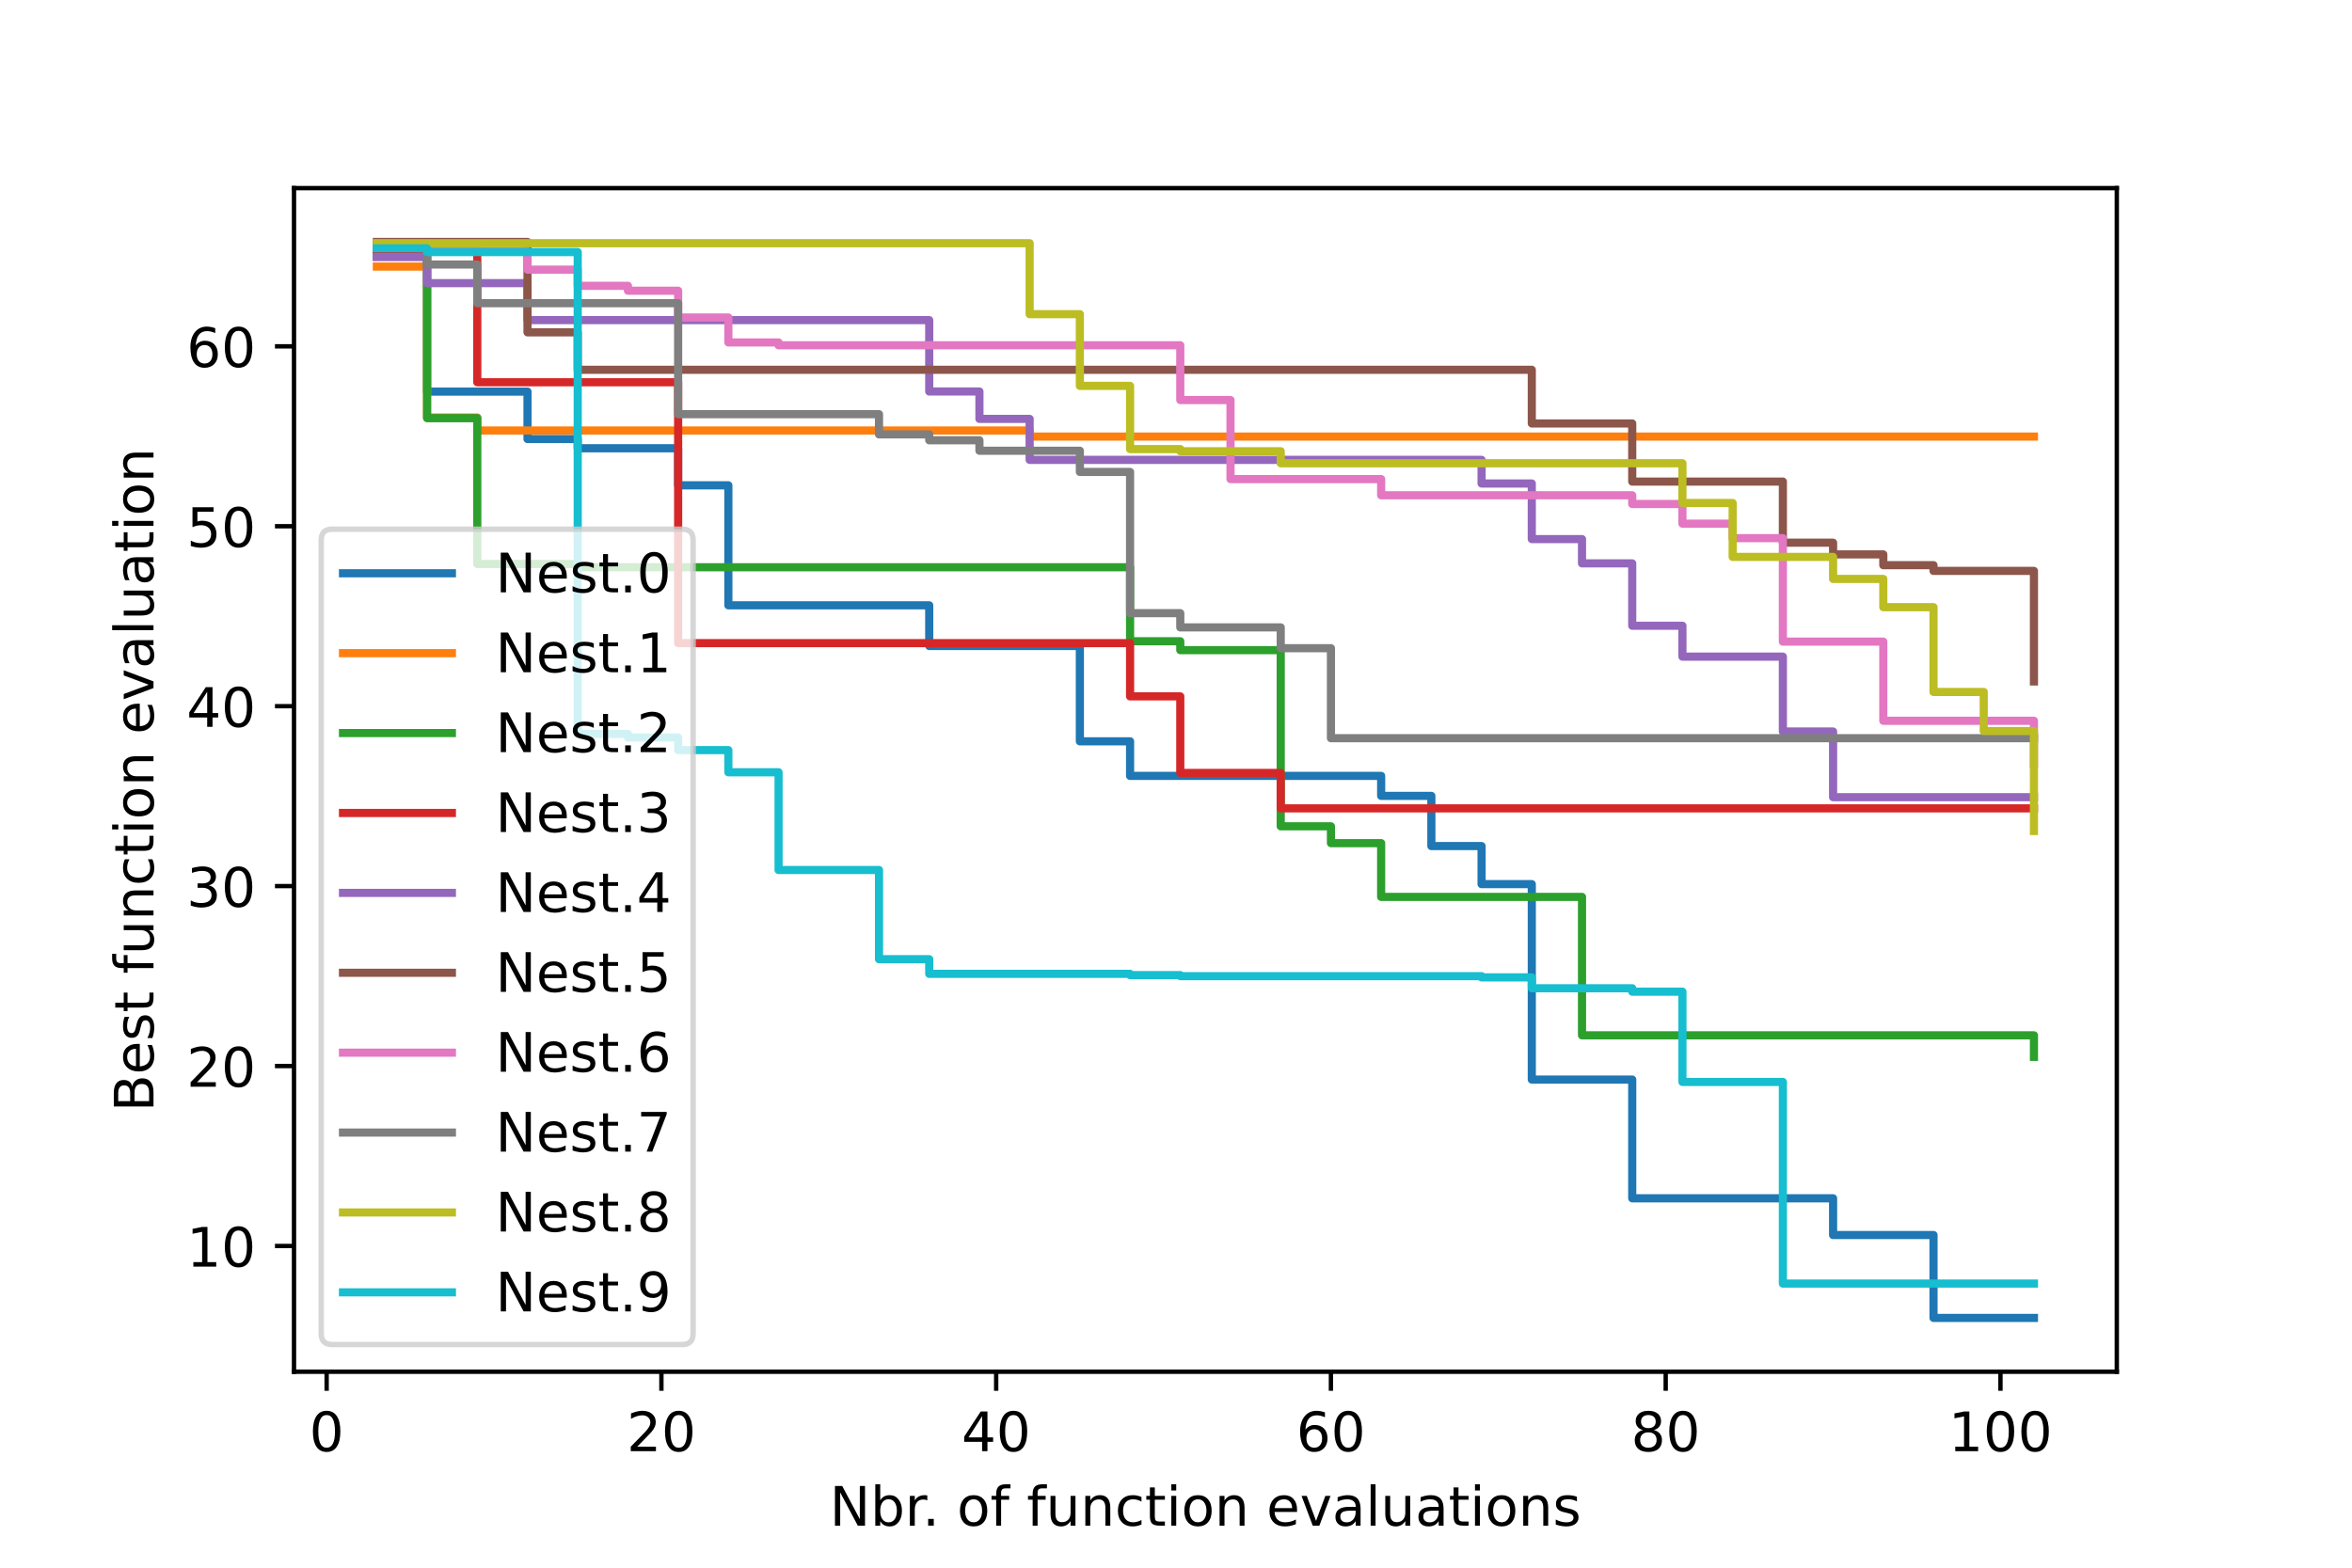 <?xml version="1.0" encoding="utf-8" standalone="no"?>
<!DOCTYPE svg PUBLIC "-//W3C//DTD SVG 1.1//EN"
  "http://www.w3.org/Graphics/SVG/1.1/DTD/svg11.dtd">
<!-- Created with matplotlib (https://matplotlib.org/) -->
<svg height="288pt" version="1.1" viewBox="0 0 432 288" width="432pt" xmlns="http://www.w3.org/2000/svg" xmlns:xlink="http://www.w3.org/1999/xlink">
 <defs>
  <style type="text/css">*{stroke-linecap:butt;stroke-linejoin:round;}</style>
 </defs>
 <g id="figure_1">
  <g id="patch_1">
   <path d="M 0 288 
L 432 288 
L 432 0 
L 0 0 
z
" style="fill:#ffffff;"/>
  </g>
  <g id="axes_1">
   <g id="patch_2">
    <path d="M 54 252 
L 388.8 252 
L 388.8 34.56 
L 54 34.56 
z
" style="fill:#ffffff;"/>
   </g>
   <g id="matplotlib.axis_1">
    <g id="xtick_1">
     <g id="line2d_1">
      <defs>
       <path d="M 0 0 
L 0 3.5 
" id="md194ccbd78" style="stroke:#000000;stroke-width:0.8;"/>
      </defs>
      <g>
       <use style="stroke:#000000;stroke-width:0.8;" x="59.995" xlink:href="#md194ccbd78" y="252"/>
      </g>
     </g>
     <g id="text_1">
      <!-- 0 -->
      <g transform="translate(56.814 266.598)scale(0.1 -0.1)">
       <defs>
        <path d="M 31.781 66.406 
Q 24.172 66.406 20.328 58.906 
Q 16.5 51.422 16.5 36.375 
Q 16.5 21.391 20.328 13.891 
Q 24.172 6.391 31.781 6.391 
Q 39.453 6.391 43.281 13.891 
Q 47.125 21.391 47.125 36.375 
Q 47.125 51.422 43.281 58.906 
Q 39.453 66.406 31.781 66.406 
z
M 31.781 74.219 
Q 44.047 74.219 50.516 64.516 
Q 56.984 54.828 56.984 36.375 
Q 56.984 17.969 50.516 8.266 
Q 44.047 -1.422 31.781 -1.422 
Q 19.531 -1.422 13.062 8.266 
Q 6.594 17.969 6.594 36.375 
Q 6.594 54.828 13.062 64.516 
Q 19.531 74.219 31.781 74.219 
z
" id="DejaVuSans-48"/>
       </defs>
       <use xlink:href="#DejaVuSans-48"/>
      </g>
     </g>
    </g>
    <g id="xtick_2">
     <g id="line2d_2">
      <g>
       <use style="stroke:#000000;stroke-width:0.8;" x="121.483" xlink:href="#md194ccbd78" y="252"/>
      </g>
     </g>
     <g id="text_2">
      <!-- 20 -->
      <g transform="translate(115.12 266.598)scale(0.1 -0.1)">
       <defs>
        <path d="M 19.188 8.297 
L 53.609 8.297 
L 53.609 0 
L 7.328 0 
L 7.328 8.297 
Q 12.938 14.109 22.625 23.891 
Q 32.328 33.688 34.812 36.531 
Q 39.547 41.844 41.422 45.531 
Q 43.312 49.219 43.312 52.781 
Q 43.312 58.594 39.234 62.25 
Q 35.156 65.922 28.609 65.922 
Q 23.969 65.922 18.812 64.312 
Q 13.672 62.703 7.812 59.422 
L 7.812 69.391 
Q 13.766 71.781 18.938 73 
Q 24.125 74.219 28.422 74.219 
Q 39.75 74.219 46.484 68.547 
Q 53.219 62.891 53.219 53.422 
Q 53.219 48.922 51.531 44.891 
Q 49.859 40.875 45.406 35.406 
Q 44.188 33.984 37.641 27.219 
Q 31.109 20.453 19.188 8.297 
z
" id="DejaVuSans-50"/>
       </defs>
       <use xlink:href="#DejaVuSans-50"/>
       <use x="63.623" xlink:href="#DejaVuSans-48"/>
      </g>
     </g>
    </g>
    <g id="xtick_3">
     <g id="line2d_3">
      <g>
       <use style="stroke:#000000;stroke-width:0.8;" x="182.97" xlink:href="#md194ccbd78" y="252"/>
      </g>
     </g>
     <g id="text_3">
      <!-- 40 -->
      <g transform="translate(176.608 266.598)scale(0.1 -0.1)">
       <defs>
        <path d="M 37.797 64.312 
L 12.891 25.391 
L 37.797 25.391 
z
M 35.203 72.906 
L 47.609 72.906 
L 47.609 25.391 
L 58.016 25.391 
L 58.016 17.188 
L 47.609 17.188 
L 47.609 0 
L 37.797 0 
L 37.797 17.188 
L 4.891 17.188 
L 4.891 26.703 
z
" id="DejaVuSans-52"/>
       </defs>
       <use xlink:href="#DejaVuSans-52"/>
       <use x="63.623" xlink:href="#DejaVuSans-48"/>
      </g>
     </g>
    </g>
    <g id="xtick_4">
     <g id="line2d_4">
      <g>
       <use style="stroke:#000000;stroke-width:0.8;" x="244.458" xlink:href="#md194ccbd78" y="252"/>
      </g>
     </g>
     <g id="text_4">
      <!-- 60 -->
      <g transform="translate(238.095 266.598)scale(0.1 -0.1)">
       <defs>
        <path d="M 33.016 40.375 
Q 26.375 40.375 22.484 35.828 
Q 18.609 31.297 18.609 23.391 
Q 18.609 15.531 22.484 10.953 
Q 26.375 6.391 33.016 6.391 
Q 39.656 6.391 43.531 10.953 
Q 47.406 15.531 47.406 23.391 
Q 47.406 31.297 43.531 35.828 
Q 39.656 40.375 33.016 40.375 
z
M 52.594 71.297 
L 52.594 62.312 
Q 48.875 64.062 45.094 64.984 
Q 41.312 65.922 37.594 65.922 
Q 27.828 65.922 22.672 59.328 
Q 17.531 52.734 16.797 39.406 
Q 19.672 43.656 24.016 45.922 
Q 28.375 48.188 33.594 48.188 
Q 44.578 48.188 50.953 41.516 
Q 57.328 34.859 57.328 23.391 
Q 57.328 12.156 50.688 5.359 
Q 44.047 -1.422 33.016 -1.422 
Q 20.359 -1.422 13.672 8.266 
Q 6.984 17.969 6.984 36.375 
Q 6.984 53.656 15.188 63.938 
Q 23.391 74.219 37.203 74.219 
Q 40.922 74.219 44.703 73.484 
Q 48.484 72.75 52.594 71.297 
z
" id="DejaVuSans-54"/>
       </defs>
       <use xlink:href="#DejaVuSans-54"/>
       <use x="63.623" xlink:href="#DejaVuSans-48"/>
      </g>
     </g>
    </g>
    <g id="xtick_5">
     <g id="line2d_5">
      <g>
       <use style="stroke:#000000;stroke-width:0.8;" x="305.945" xlink:href="#md194ccbd78" y="252"/>
      </g>
     </g>
     <g id="text_5">
      <!-- 80 -->
      <g transform="translate(299.583 266.598)scale(0.1 -0.1)">
       <defs>
        <path d="M 31.781 34.625 
Q 24.75 34.625 20.719 30.859 
Q 16.703 27.094 16.703 20.516 
Q 16.703 13.922 20.719 10.156 
Q 24.75 6.391 31.781 6.391 
Q 38.812 6.391 42.859 10.172 
Q 46.922 13.969 46.922 20.516 
Q 46.922 27.094 42.891 30.859 
Q 38.875 34.625 31.781 34.625 
z
M 21.922 38.812 
Q 15.578 40.375 12.031 44.719 
Q 8.5 49.078 8.5 55.328 
Q 8.5 64.062 14.719 69.141 
Q 20.953 74.219 31.781 74.219 
Q 42.672 74.219 48.875 69.141 
Q 55.078 64.062 55.078 55.328 
Q 55.078 49.078 51.531 44.719 
Q 48 40.375 41.703 38.812 
Q 48.828 37.156 52.797 32.312 
Q 56.781 27.484 56.781 20.516 
Q 56.781 9.906 50.312 4.234 
Q 43.844 -1.422 31.781 -1.422 
Q 19.734 -1.422 13.25 4.234 
Q 6.781 9.906 6.781 20.516 
Q 6.781 27.484 10.781 32.312 
Q 14.797 37.156 21.922 38.812 
z
M 18.312 54.391 
Q 18.312 48.734 21.844 45.562 
Q 25.391 42.391 31.781 42.391 
Q 38.141 42.391 41.719 45.562 
Q 45.312 48.734 45.312 54.391 
Q 45.312 60.062 41.719 63.234 
Q 38.141 66.406 31.781 66.406 
Q 25.391 66.406 21.844 63.234 
Q 18.312 60.062 18.312 54.391 
z
" id="DejaVuSans-56"/>
       </defs>
       <use xlink:href="#DejaVuSans-56"/>
       <use x="63.623" xlink:href="#DejaVuSans-48"/>
      </g>
     </g>
    </g>
    <g id="xtick_6">
     <g id="line2d_6">
      <g>
       <use style="stroke:#000000;stroke-width:0.8;" x="367.433" xlink:href="#md194ccbd78" y="252"/>
      </g>
     </g>
     <g id="text_6">
      <!-- 100 -->
      <g transform="translate(357.889 266.598)scale(0.1 -0.1)">
       <defs>
        <path d="M 12.406 8.297 
L 28.516 8.297 
L 28.516 63.922 
L 10.984 60.406 
L 10.984 69.391 
L 28.422 72.906 
L 38.281 72.906 
L 38.281 8.297 
L 54.391 8.297 
L 54.391 0 
L 12.406 0 
z
" id="DejaVuSans-49"/>
       </defs>
       <use xlink:href="#DejaVuSans-49"/>
       <use x="63.623" xlink:href="#DejaVuSans-48"/>
       <use x="127.246" xlink:href="#DejaVuSans-48"/>
      </g>
     </g>
    </g>
    <g id="text_7">
     <!-- Nbr. of function evaluations -->
     <g transform="translate(152.382 280.277)scale(0.1 -0.1)">
      <defs>
       <path d="M 9.812 72.906 
L 23.094 72.906 
L 55.422 11.922 
L 55.422 72.906 
L 64.984 72.906 
L 64.984 0 
L 51.703 0 
L 19.391 60.984 
L 19.391 0 
L 9.812 0 
z
" id="DejaVuSans-78"/>
       <path d="M 48.688 27.297 
Q 48.688 37.203 44.609 42.844 
Q 40.531 48.484 33.406 48.484 
Q 26.266 48.484 22.188 42.844 
Q 18.109 37.203 18.109 27.297 
Q 18.109 17.391 22.188 11.75 
Q 26.266 6.109 33.406 6.109 
Q 40.531 6.109 44.609 11.75 
Q 48.688 17.391 48.688 27.297 
z
M 18.109 46.391 
Q 20.953 51.266 25.266 53.625 
Q 29.594 56 35.594 56 
Q 45.562 56 51.781 48.094 
Q 58.016 40.188 58.016 27.297 
Q 58.016 14.406 51.781 6.484 
Q 45.562 -1.422 35.594 -1.422 
Q 29.594 -1.422 25.266 0.953 
Q 20.953 3.328 18.109 8.203 
L 18.109 0 
L 9.078 0 
L 9.078 75.984 
L 18.109 75.984 
z
" id="DejaVuSans-98"/>
       <path d="M 41.109 46.297 
Q 39.594 47.172 37.812 47.578 
Q 36.031 48 33.891 48 
Q 26.266 48 22.188 43.047 
Q 18.109 38.094 18.109 28.812 
L 18.109 0 
L 9.078 0 
L 9.078 54.688 
L 18.109 54.688 
L 18.109 46.188 
Q 20.953 51.172 25.484 53.578 
Q 30.031 56 36.531 56 
Q 37.453 56 38.578 55.875 
Q 39.703 55.766 41.062 55.516 
z
" id="DejaVuSans-114"/>
       <path d="M 10.688 12.406 
L 21 12.406 
L 21 0 
L 10.688 0 
z
" id="DejaVuSans-46"/>
       <path id="DejaVuSans-32"/>
       <path d="M 30.609 48.391 
Q 23.391 48.391 19.188 42.75 
Q 14.984 37.109 14.984 27.297 
Q 14.984 17.484 19.156 11.844 
Q 23.344 6.203 30.609 6.203 
Q 37.797 6.203 41.984 11.859 
Q 46.188 17.531 46.188 27.297 
Q 46.188 37.016 41.984 42.703 
Q 37.797 48.391 30.609 48.391 
z
M 30.609 56 
Q 42.328 56 49.016 48.375 
Q 55.719 40.766 55.719 27.297 
Q 55.719 13.875 49.016 6.219 
Q 42.328 -1.422 30.609 -1.422 
Q 18.844 -1.422 12.172 6.219 
Q 5.516 13.875 5.516 27.297 
Q 5.516 40.766 12.172 48.375 
Q 18.844 56 30.609 56 
z
" id="DejaVuSans-111"/>
       <path d="M 37.109 75.984 
L 37.109 68.5 
L 28.516 68.5 
Q 23.688 68.5 21.797 66.547 
Q 19.922 64.594 19.922 59.516 
L 19.922 54.688 
L 34.719 54.688 
L 34.719 47.703 
L 19.922 47.703 
L 19.922 0 
L 10.891 0 
L 10.891 47.703 
L 2.297 47.703 
L 2.297 54.688 
L 10.891 54.688 
L 10.891 58.5 
Q 10.891 67.625 15.141 71.797 
Q 19.391 75.984 28.609 75.984 
z
" id="DejaVuSans-102"/>
       <path d="M 8.5 21.578 
L 8.5 54.688 
L 17.484 54.688 
L 17.484 21.922 
Q 17.484 14.156 20.5 10.266 
Q 23.531 6.391 29.594 6.391 
Q 36.859 6.391 41.078 11.031 
Q 45.312 15.672 45.312 23.688 
L 45.312 54.688 
L 54.297 54.688 
L 54.297 0 
L 45.312 0 
L 45.312 8.406 
Q 42.047 3.422 37.719 1 
Q 33.406 -1.422 27.688 -1.422 
Q 18.266 -1.422 13.375 4.438 
Q 8.5 10.297 8.5 21.578 
z
M 31.109 56 
z
" id="DejaVuSans-117"/>
       <path d="M 54.891 33.016 
L 54.891 0 
L 45.906 0 
L 45.906 32.719 
Q 45.906 40.484 42.875 44.328 
Q 39.844 48.188 33.797 48.188 
Q 26.516 48.188 22.312 43.547 
Q 18.109 38.922 18.109 30.906 
L 18.109 0 
L 9.078 0 
L 9.078 54.688 
L 18.109 54.688 
L 18.109 46.188 
Q 21.344 51.125 25.703 53.562 
Q 30.078 56 35.797 56 
Q 45.219 56 50.047 50.172 
Q 54.891 44.344 54.891 33.016 
z
" id="DejaVuSans-110"/>
       <path d="M 48.781 52.594 
L 48.781 44.188 
Q 44.969 46.297 41.141 47.344 
Q 37.312 48.391 33.406 48.391 
Q 24.656 48.391 19.812 42.844 
Q 14.984 37.312 14.984 27.297 
Q 14.984 17.281 19.812 11.734 
Q 24.656 6.203 33.406 6.203 
Q 37.312 6.203 41.141 7.25 
Q 44.969 8.297 48.781 10.406 
L 48.781 2.094 
Q 45.016 0.344 40.984 -0.531 
Q 36.969 -1.422 32.422 -1.422 
Q 20.062 -1.422 12.781 6.344 
Q 5.516 14.109 5.516 27.297 
Q 5.516 40.672 12.859 48.328 
Q 20.219 56 33.016 56 
Q 37.156 56 41.109 55.141 
Q 45.062 54.297 48.781 52.594 
z
" id="DejaVuSans-99"/>
       <path d="M 18.312 70.219 
L 18.312 54.688 
L 36.812 54.688 
L 36.812 47.703 
L 18.312 47.703 
L 18.312 18.016 
Q 18.312 11.328 20.141 9.422 
Q 21.969 7.516 27.594 7.516 
L 36.812 7.516 
L 36.812 0 
L 27.594 0 
Q 17.188 0 13.234 3.875 
Q 9.281 7.766 9.281 18.016 
L 9.281 47.703 
L 2.688 47.703 
L 2.688 54.688 
L 9.281 54.688 
L 9.281 70.219 
z
" id="DejaVuSans-116"/>
       <path d="M 9.422 54.688 
L 18.406 54.688 
L 18.406 0 
L 9.422 0 
z
M 9.422 75.984 
L 18.406 75.984 
L 18.406 64.594 
L 9.422 64.594 
z
" id="DejaVuSans-105"/>
       <path d="M 56.203 29.594 
L 56.203 25.203 
L 14.891 25.203 
Q 15.484 15.922 20.484 11.062 
Q 25.484 6.203 34.422 6.203 
Q 39.594 6.203 44.453 7.469 
Q 49.312 8.734 54.109 11.281 
L 54.109 2.781 
Q 49.266 0.734 44.188 -0.344 
Q 39.109 -1.422 33.891 -1.422 
Q 20.797 -1.422 13.156 6.188 
Q 5.516 13.812 5.516 26.812 
Q 5.516 40.234 12.766 48.109 
Q 20.016 56 32.328 56 
Q 43.359 56 49.781 48.891 
Q 56.203 41.797 56.203 29.594 
z
M 47.219 32.234 
Q 47.125 39.594 43.094 43.984 
Q 39.062 48.391 32.422 48.391 
Q 24.906 48.391 20.391 44.141 
Q 15.875 39.891 15.188 32.172 
z
" id="DejaVuSans-101"/>
       <path d="M 2.984 54.688 
L 12.5 54.688 
L 29.594 8.797 
L 46.688 54.688 
L 56.203 54.688 
L 35.688 0 
L 23.484 0 
z
" id="DejaVuSans-118"/>
       <path d="M 34.281 27.484 
Q 23.391 27.484 19.188 25 
Q 14.984 22.516 14.984 16.5 
Q 14.984 11.719 18.141 8.906 
Q 21.297 6.109 26.703 6.109 
Q 34.188 6.109 38.703 11.406 
Q 43.219 16.703 43.219 25.484 
L 43.219 27.484 
z
M 52.203 31.203 
L 52.203 0 
L 43.219 0 
L 43.219 8.297 
Q 40.141 3.328 35.547 0.953 
Q 30.953 -1.422 24.312 -1.422 
Q 15.922 -1.422 10.953 3.297 
Q 6 8.016 6 15.922 
Q 6 25.141 12.172 29.828 
Q 18.359 34.516 30.609 34.516 
L 43.219 34.516 
L 43.219 35.406 
Q 43.219 41.609 39.141 45 
Q 35.062 48.391 27.688 48.391 
Q 23 48.391 18.547 47.266 
Q 14.109 46.141 10.016 43.891 
L 10.016 52.203 
Q 14.938 54.109 19.578 55.047 
Q 24.219 56 28.609 56 
Q 40.484 56 46.344 49.844 
Q 52.203 43.703 52.203 31.203 
z
" id="DejaVuSans-97"/>
       <path d="M 9.422 75.984 
L 18.406 75.984 
L 18.406 0 
L 9.422 0 
z
" id="DejaVuSans-108"/>
       <path d="M 44.281 53.078 
L 44.281 44.578 
Q 40.484 46.531 36.375 47.5 
Q 32.281 48.484 27.875 48.484 
Q 21.188 48.484 17.844 46.438 
Q 14.5 44.391 14.5 40.281 
Q 14.5 37.156 16.891 35.375 
Q 19.281 33.594 26.516 31.984 
L 29.594 31.297 
Q 39.156 29.25 43.188 25.516 
Q 47.219 21.781 47.219 15.094 
Q 47.219 7.469 41.188 3.016 
Q 35.156 -1.422 24.609 -1.422 
Q 20.219 -1.422 15.453 -0.562 
Q 10.688 0.297 5.422 2 
L 5.422 11.281 
Q 10.406 8.688 15.234 7.391 
Q 20.062 6.109 24.812 6.109 
Q 31.156 6.109 34.562 8.281 
Q 37.984 10.453 37.984 14.406 
Q 37.984 18.062 35.516 20.016 
Q 33.062 21.969 24.703 23.781 
L 21.578 24.516 
Q 13.234 26.266 9.516 29.906 
Q 5.812 33.547 5.812 39.891 
Q 5.812 47.609 11.281 51.797 
Q 16.75 56 26.812 56 
Q 31.781 56 36.172 55.266 
Q 40.578 54.547 44.281 53.078 
z
" id="DejaVuSans-115"/>
      </defs>
      <use xlink:href="#DejaVuSans-78"/>
      <use x="74.805" xlink:href="#DejaVuSans-98"/>
      <use x="138.281" xlink:href="#DejaVuSans-114"/>
      <use x="170.27" xlink:href="#DejaVuSans-46"/>
      <use x="202.057" xlink:href="#DejaVuSans-32"/>
      <use x="233.844" xlink:href="#DejaVuSans-111"/>
      <use x="295.025" xlink:href="#DejaVuSans-102"/>
      <use x="330.23" xlink:href="#DejaVuSans-32"/>
      <use x="362.018" xlink:href="#DejaVuSans-102"/>
      <use x="397.223" xlink:href="#DejaVuSans-117"/>
      <use x="460.602" xlink:href="#DejaVuSans-110"/>
      <use x="523.98" xlink:href="#DejaVuSans-99"/>
      <use x="578.961" xlink:href="#DejaVuSans-116"/>
      <use x="618.17" xlink:href="#DejaVuSans-105"/>
      <use x="645.953" xlink:href="#DejaVuSans-111"/>
      <use x="707.135" xlink:href="#DejaVuSans-110"/>
      <use x="770.514" xlink:href="#DejaVuSans-32"/>
      <use x="802.301" xlink:href="#DejaVuSans-101"/>
      <use x="863.824" xlink:href="#DejaVuSans-118"/>
      <use x="923.004" xlink:href="#DejaVuSans-97"/>
      <use x="984.283" xlink:href="#DejaVuSans-108"/>
      <use x="1012.066" xlink:href="#DejaVuSans-117"/>
      <use x="1075.445" xlink:href="#DejaVuSans-97"/>
      <use x="1136.725" xlink:href="#DejaVuSans-116"/>
      <use x="1175.934" xlink:href="#DejaVuSans-105"/>
      <use x="1203.717" xlink:href="#DejaVuSans-111"/>
      <use x="1264.898" xlink:href="#DejaVuSans-110"/>
      <use x="1328.277" xlink:href="#DejaVuSans-115"/>
     </g>
    </g>
   </g>
   <g id="matplotlib.axis_2">
    <g id="ytick_1">
     <g id="line2d_7">
      <defs>
       <path d="M 0 0 
L -3.5 0 
" id="mc8d70a26c3" style="stroke:#000000;stroke-width:0.8;"/>
      </defs>
      <g>
       <use style="stroke:#000000;stroke-width:0.8;" x="54" xlink:href="#mc8d70a26c3" y="228.895"/>
      </g>
     </g>
     <g id="text_8">
      <!-- 10 -->
      <g transform="translate(34.275 232.694)scale(0.1 -0.1)">
       <use xlink:href="#DejaVuSans-49"/>
       <use x="63.623" xlink:href="#DejaVuSans-48"/>
      </g>
     </g>
    </g>
    <g id="ytick_2">
     <g id="line2d_8">
      <g>
       <use style="stroke:#000000;stroke-width:0.8;" x="54" xlink:href="#mc8d70a26c3" y="195.841"/>
      </g>
     </g>
     <g id="text_9">
      <!-- 20 -->
      <g transform="translate(34.275 199.64)scale(0.1 -0.1)">
       <use xlink:href="#DejaVuSans-50"/>
       <use x="63.623" xlink:href="#DejaVuSans-48"/>
      </g>
     </g>
    </g>
    <g id="ytick_3">
     <g id="line2d_9">
      <g>
       <use style="stroke:#000000;stroke-width:0.8;" x="54" xlink:href="#mc8d70a26c3" y="162.786"/>
      </g>
     </g>
     <g id="text_10">
      <!-- 30 -->
      <g transform="translate(34.275 166.586)scale(0.1 -0.1)">
       <defs>
        <path d="M 40.578 39.312 
Q 47.656 37.797 51.625 33 
Q 55.609 28.219 55.609 21.188 
Q 55.609 10.406 48.188 4.484 
Q 40.766 -1.422 27.094 -1.422 
Q 22.516 -1.422 17.656 -0.516 
Q 12.797 0.391 7.625 2.203 
L 7.625 11.719 
Q 11.719 9.328 16.594 8.109 
Q 21.484 6.891 26.812 6.891 
Q 36.078 6.891 40.938 10.547 
Q 45.797 14.203 45.797 21.188 
Q 45.797 27.641 41.281 31.266 
Q 36.766 34.906 28.719 34.906 
L 20.219 34.906 
L 20.219 43.016 
L 29.109 43.016 
Q 36.375 43.016 40.234 45.922 
Q 44.094 48.828 44.094 54.297 
Q 44.094 59.906 40.109 62.906 
Q 36.141 65.922 28.719 65.922 
Q 24.656 65.922 20.016 65.031 
Q 15.375 64.156 9.812 62.312 
L 9.812 71.094 
Q 15.438 72.656 20.344 73.438 
Q 25.25 74.219 29.594 74.219 
Q 40.828 74.219 47.359 69.109 
Q 53.906 64.016 53.906 55.328 
Q 53.906 49.266 50.438 45.094 
Q 46.969 40.922 40.578 39.312 
z
" id="DejaVuSans-51"/>
       </defs>
       <use xlink:href="#DejaVuSans-51"/>
       <use x="63.623" xlink:href="#DejaVuSans-48"/>
      </g>
     </g>
    </g>
    <g id="ytick_4">
     <g id="line2d_10">
      <g>
       <use style="stroke:#000000;stroke-width:0.8;" x="54" xlink:href="#mc8d70a26c3" y="129.732"/>
      </g>
     </g>
     <g id="text_11">
      <!-- 40 -->
      <g transform="translate(34.275 133.531)scale(0.1 -0.1)">
       <use xlink:href="#DejaVuSans-52"/>
       <use x="63.623" xlink:href="#DejaVuSans-48"/>
      </g>
     </g>
    </g>
    <g id="ytick_5">
     <g id="line2d_11">
      <g>
       <use style="stroke:#000000;stroke-width:0.8;" x="54" xlink:href="#mc8d70a26c3" y="96.677"/>
      </g>
     </g>
     <g id="text_12">
      <!-- 50 -->
      <g transform="translate(34.275 100.477)scale(0.1 -0.1)">
       <defs>
        <path d="M 10.797 72.906 
L 49.516 72.906 
L 49.516 64.594 
L 19.828 64.594 
L 19.828 46.734 
Q 21.969 47.469 24.109 47.828 
Q 26.266 48.188 28.422 48.188 
Q 40.625 48.188 47.75 41.5 
Q 54.891 34.812 54.891 23.391 
Q 54.891 11.625 47.562 5.094 
Q 40.234 -1.422 26.906 -1.422 
Q 22.312 -1.422 17.547 -0.641 
Q 12.797 0.141 7.719 1.703 
L 7.719 11.625 
Q 12.109 9.234 16.797 8.062 
Q 21.484 6.891 26.703 6.891 
Q 35.156 6.891 40.078 11.328 
Q 45.016 15.766 45.016 23.391 
Q 45.016 31 40.078 35.438 
Q 35.156 39.891 26.703 39.891 
Q 22.75 39.891 18.812 39.016 
Q 14.891 38.141 10.797 36.281 
z
" id="DejaVuSans-53"/>
       </defs>
       <use xlink:href="#DejaVuSans-53"/>
       <use x="63.623" xlink:href="#DejaVuSans-48"/>
      </g>
     </g>
    </g>
    <g id="ytick_6">
     <g id="line2d_12">
      <g>
       <use style="stroke:#000000;stroke-width:0.8;" x="54" xlink:href="#mc8d70a26c3" y="63.623"/>
      </g>
     </g>
     <g id="text_13">
      <!-- 60 -->
      <g transform="translate(34.275 67.422)scale(0.1 -0.1)">
       <use xlink:href="#DejaVuSans-54"/>
       <use x="63.623" xlink:href="#DejaVuSans-48"/>
      </g>
     </g>
    </g>
    <g id="text_14">
     <!-- Best function evaluation -->
     <g transform="translate(28.195 204.253)rotate(-90)scale(0.1 -0.1)">
      <defs>
       <path d="M 19.672 34.812 
L 19.672 8.109 
L 35.5 8.109 
Q 43.453 8.109 47.281 11.406 
Q 51.125 14.703 51.125 21.484 
Q 51.125 28.328 47.281 31.562 
Q 43.453 34.812 35.5 34.812 
z
M 19.672 64.797 
L 19.672 42.828 
L 34.281 42.828 
Q 41.5 42.828 45.031 45.531 
Q 48.578 48.25 48.578 53.812 
Q 48.578 59.328 45.031 62.062 
Q 41.5 64.797 34.281 64.797 
z
M 9.812 72.906 
L 35.016 72.906 
Q 46.297 72.906 52.391 68.219 
Q 58.5 63.531 58.5 54.891 
Q 58.5 48.188 55.375 44.234 
Q 52.25 40.281 46.188 39.312 
Q 53.469 37.75 57.5 32.781 
Q 61.531 27.828 61.531 20.406 
Q 61.531 10.641 54.891 5.312 
Q 48.25 0 35.984 0 
L 9.812 0 
z
" id="DejaVuSans-66"/>
      </defs>
      <use xlink:href="#DejaVuSans-66"/>
      <use x="68.604" xlink:href="#DejaVuSans-101"/>
      <use x="130.127" xlink:href="#DejaVuSans-115"/>
      <use x="182.227" xlink:href="#DejaVuSans-116"/>
      <use x="221.436" xlink:href="#DejaVuSans-32"/>
      <use x="253.223" xlink:href="#DejaVuSans-102"/>
      <use x="288.428" xlink:href="#DejaVuSans-117"/>
      <use x="351.807" xlink:href="#DejaVuSans-110"/>
      <use x="415.186" xlink:href="#DejaVuSans-99"/>
      <use x="470.166" xlink:href="#DejaVuSans-116"/>
      <use x="509.375" xlink:href="#DejaVuSans-105"/>
      <use x="537.158" xlink:href="#DejaVuSans-111"/>
      <use x="598.34" xlink:href="#DejaVuSans-110"/>
      <use x="661.719" xlink:href="#DejaVuSans-32"/>
      <use x="693.506" xlink:href="#DejaVuSans-101"/>
      <use x="755.029" xlink:href="#DejaVuSans-118"/>
      <use x="814.209" xlink:href="#DejaVuSans-97"/>
      <use x="875.488" xlink:href="#DejaVuSans-108"/>
      <use x="903.271" xlink:href="#DejaVuSans-117"/>
      <use x="966.65" xlink:href="#DejaVuSans-97"/>
      <use x="1027.93" xlink:href="#DejaVuSans-116"/>
      <use x="1067.139" xlink:href="#DejaVuSans-105"/>
      <use x="1094.922" xlink:href="#DejaVuSans-111"/>
      <use x="1156.104" xlink:href="#DejaVuSans-110"/>
     </g>
    </g>
   </g>
   <g id="line2d_13">
    <path clip-path="url(#p262a423b5c)" d="M 69.218 45.852 
L 78.441 45.852 
L 78.441 71.938 
L 87.664 71.938 
L 87.664 71.938 
L 96.888 71.938 
L 96.888 80.655 
L 106.111 80.655 
L 106.111 82.351 
L 115.334 82.351 
L 115.334 82.351 
L 124.557 82.351 
L 124.557 89.158 
L 133.78 89.158 
L 133.78 111.2 
L 143.003 111.2 
L 143.003 111.2 
L 152.226 111.2 
L 152.226 111.2 
L 161.45 111.2 
L 161.45 111.2 
L 170.673 111.2 
L 170.673 118.678 
L 179.896 118.678 
L 179.896 118.678 
L 189.119 118.678 
L 189.119 118.678 
L 198.342 118.678 
L 198.342 136.186 
L 207.565 136.186 
L 207.565 142.541 
L 216.788 142.541 
L 216.788 142.541 
L 226.012 142.541 
L 226.012 142.541 
L 235.235 142.541 
L 235.235 142.541 
L 244.458 142.541 
L 244.458 142.541 
L 253.681 142.541 
L 253.681 146.211 
L 262.904 146.211 
L 262.904 155.432 
L 272.127 155.432 
L 272.127 162.422 
L 281.35 162.422 
L 281.35 198.325 
L 290.574 198.325 
L 290.574 198.325 
L 299.797 198.325 
L 299.797 220.142 
L 309.02 220.142 
L 309.02 220.142 
L 318.243 220.142 
L 318.243 220.142 
L 327.466 220.142 
L 327.466 220.142 
L 336.689 220.142 
L 336.689 226.888 
L 345.912 226.888 
L 345.912 226.888 
L 355.136 226.888 
L 355.136 242.116 
L 364.359 242.116 
L 364.359 242.116 
L 373.582 242.116 
L 373.582 242.116 
" style="fill:none;stroke:#1f77b4;stroke-linecap:square;stroke-width:1.5;"/>
   </g>
   <g id="line2d_14">
    <path clip-path="url(#p262a423b5c)" d="M 69.218 48.975 
L 78.441 48.975 
L 78.441 76.698 
L 87.664 76.698 
L 87.664 79.081 
L 96.888 79.081 
L 96.888 79.081 
L 106.111 79.081 
L 106.111 79.081 
L 115.334 79.081 
L 115.334 79.081 
L 124.557 79.081 
L 124.557 79.081 
L 133.78 79.081 
L 133.78 79.081 
L 143.003 79.081 
L 143.003 79.081 
L 152.226 79.081 
L 152.226 79.081 
L 161.45 79.081 
L 161.45 79.081 
L 170.673 79.081 
L 170.673 79.081 
L 179.896 79.081 
L 179.896 79.081 
L 189.119 79.081 
L 189.119 80.2 
L 198.342 80.2 
L 198.342 80.2 
L 207.565 80.2 
L 207.565 80.2 
L 216.788 80.2 
L 216.788 80.2 
L 226.012 80.2 
L 226.012 80.2 
L 235.235 80.2 
L 235.235 80.2 
L 244.458 80.2 
L 244.458 80.2 
L 253.681 80.2 
L 253.681 80.2 
L 262.904 80.2 
L 262.904 80.2 
L 272.127 80.2 
L 272.127 80.2 
L 281.35 80.2 
L 281.35 80.2 
L 290.574 80.2 
L 290.574 80.2 
L 299.797 80.2 
L 299.797 80.2 
L 309.02 80.2 
L 309.02 80.2 
L 318.243 80.2 
L 318.243 80.2 
L 327.466 80.2 
L 327.466 80.2 
L 336.689 80.2 
L 336.689 80.2 
L 345.912 80.2 
L 345.912 80.2 
L 355.136 80.2 
L 355.136 80.2 
L 364.359 80.2 
L 364.359 80.2 
L 373.582 80.2 
L 373.582 80.2 
" style="fill:none;stroke:#ff7f0e;stroke-linecap:square;stroke-width:1.5;"/>
   </g>
   <g id="line2d_15">
    <path clip-path="url(#p262a423b5c)" d="M 69.218 47.115 
L 78.441 47.115 
L 78.441 76.821 
L 87.664 76.821 
L 87.664 103.611 
L 96.888 103.611 
L 96.888 103.611 
L 106.111 103.611 
L 106.111 104.209 
L 115.334 104.209 
L 115.334 104.209 
L 124.557 104.209 
L 124.557 104.209 
L 133.78 104.209 
L 133.78 104.209 
L 143.003 104.209 
L 143.003 104.209 
L 152.226 104.209 
L 152.226 104.209 
L 161.45 104.209 
L 161.45 104.209 
L 170.673 104.209 
L 170.673 104.209 
L 179.896 104.209 
L 179.896 104.209 
L 189.119 104.209 
L 189.119 104.209 
L 198.342 104.209 
L 198.342 104.209 
L 207.565 104.209 
L 207.565 117.805 
L 216.788 117.805 
L 216.788 119.439 
L 226.012 119.439 
L 226.012 119.439 
L 235.235 119.439 
L 235.235 151.803 
L 244.458 151.803 
L 244.458 154.894 
L 253.681 154.894 
L 253.681 164.769 
L 262.904 164.769 
L 262.904 164.769 
L 272.127 164.769 
L 272.127 164.769 
L 281.35 164.769 
L 281.35 164.769 
L 290.574 164.769 
L 290.574 190.201 
L 299.797 190.201 
L 299.797 190.201 
L 309.02 190.201 
L 309.02 190.201 
L 318.243 190.201 
L 318.243 190.201 
L 327.466 190.201 
L 327.466 190.201 
L 336.689 190.201 
L 336.689 190.201 
L 345.912 190.201 
L 345.912 190.201 
L 355.136 190.201 
L 355.136 190.201 
L 364.359 190.201 
L 364.359 190.201 
L 373.582 190.201 
L 373.582 194.154 
" style="fill:none;stroke:#2ca02c;stroke-linecap:square;stroke-width:1.5;"/>
   </g>
   <g id="line2d_16">
    <path clip-path="url(#p262a423b5c)" d="M 69.218 45.952 
L 78.441 45.952 
L 78.441 45.952 
L 87.664 45.952 
L 87.664 70.223 
L 96.888 70.223 
L 96.888 70.223 
L 106.111 70.223 
L 106.111 70.223 
L 115.334 70.223 
L 115.334 70.223 
L 124.557 70.223 
L 124.557 118.153 
L 133.78 118.153 
L 133.78 118.153 
L 143.003 118.153 
L 143.003 118.153 
L 152.226 118.153 
L 152.226 118.153 
L 161.45 118.153 
L 161.45 118.153 
L 170.673 118.153 
L 170.673 118.153 
L 179.896 118.153 
L 179.896 118.153 
L 189.119 118.153 
L 189.119 118.153 
L 198.342 118.153 
L 198.342 118.153 
L 207.565 118.153 
L 207.565 127.932 
L 216.788 127.932 
L 216.788 141.995 
L 226.012 141.995 
L 226.012 141.995 
L 235.235 141.995 
L 235.235 148.503 
L 244.458 148.503 
L 244.458 148.503 
L 253.681 148.503 
L 253.681 148.503 
L 262.904 148.503 
L 262.904 148.503 
L 272.127 148.503 
L 272.127 148.503 
L 281.35 148.503 
L 281.35 148.503 
L 290.574 148.503 
L 290.574 148.503 
L 299.797 148.503 
L 299.797 148.503 
L 309.02 148.503 
L 309.02 148.503 
L 318.243 148.503 
L 318.243 148.503 
L 327.466 148.503 
L 327.466 148.503 
L 336.689 148.503 
L 336.689 148.503 
L 345.912 148.503 
L 345.912 148.503 
L 355.136 148.503 
L 355.136 148.503 
L 364.359 148.503 
L 364.359 148.503 
L 373.582 148.503 
L 373.582 148.503 
" style="fill:none;stroke:#d62728;stroke-linecap:square;stroke-width:1.5;"/>
   </g>
   <g id="line2d_17">
    <path clip-path="url(#p262a423b5c)" d="M 69.218 47.234 
L 78.441 47.234 
L 78.441 52.012 
L 87.664 52.012 
L 87.664 52.012 
L 96.888 52.012 
L 96.888 58.814 
L 106.111 58.814 
L 106.111 58.814 
L 115.334 58.814 
L 115.334 58.814 
L 124.557 58.814 
L 124.557 58.814 
L 133.78 58.814 
L 133.78 58.814 
L 143.003 58.814 
L 143.003 58.814 
L 152.226 58.814 
L 152.226 58.814 
L 161.45 58.814 
L 161.45 58.814 
L 170.673 58.814 
L 170.673 71.922 
L 179.896 71.922 
L 179.896 76.955 
L 189.119 76.955 
L 189.119 84.483 
L 198.342 84.483 
L 198.342 84.483 
L 207.565 84.483 
L 207.565 84.483 
L 216.788 84.483 
L 216.788 84.483 
L 226.012 84.483 
L 226.012 84.483 
L 235.235 84.483 
L 235.235 84.483 
L 244.458 84.483 
L 244.458 84.483 
L 253.681 84.483 
L 253.681 84.483 
L 262.904 84.483 
L 262.904 84.483 
L 272.127 84.483 
L 272.127 88.824 
L 281.35 88.824 
L 281.35 99.038 
L 290.574 99.038 
L 290.574 103.499 
L 299.797 103.499 
L 299.797 114.959 
L 309.02 114.959 
L 309.02 120.631 
L 318.243 120.631 
L 318.243 120.631 
L 327.466 120.631 
L 327.466 134.387 
L 336.689 134.387 
L 336.689 146.451 
L 345.912 146.451 
L 345.912 146.451 
L 355.136 146.451 
L 355.136 146.451 
L 364.359 146.451 
L 364.359 146.451 
L 373.582 146.451 
L 373.582 146.451 
" style="fill:none;stroke:#9467bd;stroke-linecap:square;stroke-width:1.5;"/>
   </g>
   <g id="line2d_18">
    <path clip-path="url(#p262a423b5c)" d="M 69.218 44.444 
L 78.441 44.444 
L 78.441 44.444 
L 87.664 44.444 
L 87.664 44.444 
L 96.888 44.444 
L 96.888 61.053 
L 106.111 61.053 
L 106.111 67.936 
L 115.334 67.936 
L 115.334 67.936 
L 124.557 67.936 
L 124.557 67.936 
L 133.78 67.936 
L 133.78 67.936 
L 143.003 67.936 
L 143.003 67.936 
L 152.226 67.936 
L 152.226 67.936 
L 161.45 67.936 
L 161.45 67.936 
L 170.673 67.936 
L 170.673 67.936 
L 179.896 67.936 
L 179.896 67.936 
L 189.119 67.936 
L 189.119 67.936 
L 198.342 67.936 
L 198.342 67.936 
L 207.565 67.936 
L 207.565 67.936 
L 216.788 67.936 
L 216.788 67.936 
L 226.012 67.936 
L 226.012 67.936 
L 235.235 67.936 
L 235.235 67.936 
L 244.458 67.936 
L 244.458 67.936 
L 253.681 67.936 
L 253.681 67.936 
L 262.904 67.936 
L 262.904 67.936 
L 272.127 67.936 
L 272.127 67.936 
L 281.35 67.936 
L 281.35 77.794 
L 290.574 77.794 
L 290.574 77.794 
L 299.797 77.794 
L 299.797 88.47 
L 309.02 88.47 
L 309.02 88.47 
L 318.243 88.47 
L 318.243 88.47 
L 327.466 88.47 
L 327.466 99.698 
L 336.689 99.698 
L 336.689 101.849 
L 345.912 101.849 
L 345.912 103.827 
L 355.136 103.827 
L 355.136 104.882 
L 364.359 104.882 
L 364.359 104.882 
L 373.582 104.882 
L 373.582 125.185 
" style="fill:none;stroke:#8c564b;stroke-linecap:square;stroke-width:1.5;"/>
   </g>
   <g id="line2d_19">
    <path clip-path="url(#p262a423b5c)" d="M 69.218 45.346 
L 78.441 45.346 
L 78.441 45.796 
L 87.664 45.796 
L 87.664 46.189 
L 96.888 46.189 
L 96.888 49.539 
L 106.111 49.539 
L 106.111 52.505 
L 115.334 52.505 
L 115.334 53.405 
L 124.557 53.405 
L 124.557 58.328 
L 133.78 58.328 
L 133.78 62.909 
L 143.003 62.909 
L 143.003 63.428 
L 152.226 63.428 
L 152.226 63.428 
L 161.45 63.428 
L 161.45 63.428 
L 170.673 63.428 
L 170.673 63.428 
L 179.896 63.428 
L 179.896 63.428 
L 189.119 63.428 
L 189.119 63.428 
L 198.342 63.428 
L 198.342 63.428 
L 207.565 63.428 
L 207.565 63.428 
L 216.788 63.428 
L 216.788 73.491 
L 226.012 73.491 
L 226.012 88.015 
L 235.235 88.015 
L 235.235 88.015 
L 244.458 88.015 
L 244.458 88.015 
L 253.681 88.015 
L 253.681 90.986 
L 262.904 90.986 
L 262.904 90.986 
L 272.127 90.986 
L 272.127 90.986 
L 281.35 90.986 
L 281.35 90.986 
L 290.574 90.986 
L 290.574 90.986 
L 299.797 90.986 
L 299.797 92.591 
L 309.02 92.591 
L 309.02 96.202 
L 318.243 96.202 
L 318.243 98.863 
L 327.466 98.863 
L 327.466 117.875 
L 336.689 117.875 
L 336.689 117.875 
L 345.912 117.875 
L 345.912 132.417 
L 355.136 132.417 
L 355.136 132.417 
L 364.359 132.417 
L 364.359 132.417 
L 373.582 132.417 
L 373.582 140.3 
" style="fill:none;stroke:#e377c2;stroke-linecap:square;stroke-width:1.5;"/>
   </g>
   <g id="line2d_20">
    <path clip-path="url(#p262a423b5c)" d="M 69.218 44.683 
L 78.441 44.683 
L 78.441 48.591 
L 87.664 48.591 
L 87.664 55.704 
L 96.888 55.704 
L 96.888 55.704 
L 106.111 55.704 
L 106.111 55.704 
L 115.334 55.704 
L 115.334 55.704 
L 124.557 55.704 
L 124.557 76.09 
L 133.78 76.09 
L 133.78 76.09 
L 143.003 76.09 
L 143.003 76.09 
L 152.226 76.09 
L 152.226 76.09 
L 161.45 76.09 
L 161.45 79.802 
L 170.673 79.802 
L 170.673 80.881 
L 179.896 80.881 
L 179.896 82.804 
L 189.119 82.804 
L 189.119 82.804 
L 198.342 82.804 
L 198.342 86.702 
L 207.565 86.702 
L 207.565 112.646 
L 216.788 112.646 
L 216.788 115.259 
L 226.012 115.259 
L 226.012 115.259 
L 235.235 115.259 
L 235.235 119.078 
L 244.458 119.078 
L 244.458 135.614 
L 253.681 135.614 
L 253.681 135.614 
L 262.904 135.614 
L 262.904 135.614 
L 272.127 135.614 
L 272.127 135.614 
L 281.35 135.614 
L 281.35 135.614 
L 290.574 135.614 
L 290.574 135.614 
L 299.797 135.614 
L 299.797 135.614 
L 309.02 135.614 
L 309.02 135.614 
L 318.243 135.614 
L 318.243 135.614 
L 327.466 135.614 
L 327.466 135.614 
L 336.689 135.614 
L 336.689 135.614 
L 345.912 135.614 
L 345.912 135.614 
L 355.136 135.614 
L 355.136 135.614 
L 364.359 135.614 
L 364.359 135.614 
L 373.582 135.614 
L 373.582 135.614 
" style="fill:none;stroke:#7f7f7f;stroke-linecap:square;stroke-width:1.5;"/>
   </g>
   <g id="line2d_21">
    <path clip-path="url(#p262a423b5c)" d="M 69.218 44.68 
L 78.441 44.68 
L 78.441 44.68 
L 87.664 44.68 
L 87.664 44.68 
L 96.888 44.68 
L 96.888 44.68 
L 106.111 44.68 
L 106.111 44.68 
L 115.334 44.68 
L 115.334 44.68 
L 124.557 44.68 
L 124.557 44.68 
L 133.78 44.68 
L 133.78 44.68 
L 143.003 44.68 
L 143.003 44.68 
L 152.226 44.68 
L 152.226 44.68 
L 161.45 44.68 
L 161.45 44.68 
L 170.673 44.68 
L 170.673 44.68 
L 179.896 44.68 
L 179.896 44.68 
L 189.119 44.68 
L 189.119 57.719 
L 198.342 57.719 
L 198.342 70.889 
L 207.565 70.889 
L 207.565 82.503 
L 216.788 82.503 
L 216.788 82.896 
L 226.012 82.896 
L 226.012 82.896 
L 235.235 82.896 
L 235.235 85.105 
L 244.458 85.105 
L 244.458 85.105 
L 253.681 85.105 
L 253.681 85.105 
L 262.904 85.105 
L 262.904 85.105 
L 272.127 85.105 
L 272.127 85.105 
L 281.35 85.105 
L 281.35 85.105 
L 290.574 85.105 
L 290.574 85.105 
L 299.797 85.105 
L 299.797 85.105 
L 309.02 85.105 
L 309.02 92.401 
L 318.243 92.401 
L 318.243 102.31 
L 327.466 102.31 
L 327.466 102.31 
L 336.689 102.31 
L 336.689 106.357 
L 345.912 106.357 
L 345.912 111.543 
L 355.136 111.543 
L 355.136 127.119 
L 364.359 127.119 
L 364.359 134.297 
L 373.582 134.297 
L 373.582 152.661 
" style="fill:none;stroke:#bcbd22;stroke-linecap:square;stroke-width:1.5;"/>
   </g>
   <g id="line2d_22">
    <path clip-path="url(#p262a423b5c)" d="M 69.218 45.618 
L 78.441 45.618 
L 78.441 46.304 
L 87.664 46.304 
L 87.664 46.304 
L 96.888 46.304 
L 96.888 46.304 
L 106.111 46.304 
L 106.111 134.83 
L 115.334 134.83 
L 115.334 135.485 
L 124.557 135.485 
L 124.557 137.803 
L 133.78 137.803 
L 133.78 141.874 
L 143.003 141.874 
L 143.003 159.825 
L 152.226 159.825 
L 152.226 159.825 
L 161.45 159.825 
L 161.45 176.213 
L 170.673 176.213 
L 170.673 178.905 
L 179.896 178.905 
L 179.896 178.905 
L 189.119 178.905 
L 189.119 178.905 
L 198.342 178.905 
L 198.342 178.905 
L 207.565 178.905 
L 207.565 179.139 
L 216.788 179.139 
L 216.788 179.327 
L 226.012 179.327 
L 226.012 179.327 
L 235.235 179.327 
L 235.235 179.327 
L 244.458 179.327 
L 244.458 179.327 
L 253.681 179.327 
L 253.681 179.327 
L 262.904 179.327 
L 262.904 179.327 
L 272.127 179.327 
L 272.127 179.556 
L 281.35 179.556 
L 281.35 181.551 
L 290.574 181.551 
L 290.574 181.551 
L 299.797 181.551 
L 299.797 182.183 
L 309.02 182.183 
L 309.02 198.765 
L 318.243 198.765 
L 318.243 198.765 
L 327.466 198.765 
L 327.466 235.806 
L 336.689 235.806 
L 336.689 235.806 
L 345.912 235.806 
L 345.912 235.806 
L 355.136 235.806 
L 355.136 235.806 
L 364.359 235.806 
L 364.359 235.806 
L 373.582 235.806 
L 373.582 235.806 
" style="fill:none;stroke:#17becf;stroke-linecap:square;stroke-width:1.5;"/>
   </g>
   <g id="patch_3">
    <path d="M 54 252 
L 54 34.56 
" style="fill:none;stroke:#000000;stroke-linecap:square;stroke-linejoin:miter;stroke-width:0.8;"/>
   </g>
   <g id="patch_4">
    <path d="M 388.8 252 
L 388.8 34.56 
" style="fill:none;stroke:#000000;stroke-linecap:square;stroke-linejoin:miter;stroke-width:0.8;"/>
   </g>
   <g id="patch_5">
    <path d="M 54 252 
L 388.8 252 
" style="fill:none;stroke:#000000;stroke-linecap:square;stroke-linejoin:miter;stroke-width:0.8;"/>
   </g>
   <g id="patch_6">
    <path d="M 54 34.56 
L 388.8 34.56 
" style="fill:none;stroke:#000000;stroke-linecap:square;stroke-linejoin:miter;stroke-width:0.8;"/>
   </g>
   <g id="legend_1">
    <g id="patch_7">
     <path d="M 61 247 
L 125.305 247 
Q 127.305 247 127.305 245 
L 127.305 99.219 
Q 127.305 97.219 125.305 97.219 
L 61 97.219 
Q 59 97.219 59 99.219 
L 59 245 
Q 59 247 61 247 
z
" style="fill:#ffffff;opacity:0.8;stroke:#cccccc;stroke-linejoin:miter;"/>
    </g>
    <g id="line2d_23">
     <path d="M 63 105.317 
L 83 105.317 
" style="fill:none;stroke:#1f77b4;stroke-linecap:square;stroke-width:1.5;"/>
    </g>
    <g id="line2d_24"/>
    <g id="text_15">
     <!-- Nest.0 -->
     <g transform="translate(91 108.817)scale(0.1 -0.1)">
      <use xlink:href="#DejaVuSans-78"/>
      <use x="74.805" xlink:href="#DejaVuSans-101"/>
      <use x="136.328" xlink:href="#DejaVuSans-115"/>
      <use x="188.428" xlink:href="#DejaVuSans-116"/>
      <use x="227.637" xlink:href="#DejaVuSans-46"/>
      <use x="259.424" xlink:href="#DejaVuSans-48"/>
     </g>
    </g>
    <g id="line2d_25">
     <path d="M 63 119.995 
L 83 119.995 
" style="fill:none;stroke:#ff7f0e;stroke-linecap:square;stroke-width:1.5;"/>
    </g>
    <g id="line2d_26"/>
    <g id="text_16">
     <!-- Nest.1 -->
     <g transform="translate(91 123.495)scale(0.1 -0.1)">
      <use xlink:href="#DejaVuSans-78"/>
      <use x="74.805" xlink:href="#DejaVuSans-101"/>
      <use x="136.328" xlink:href="#DejaVuSans-115"/>
      <use x="188.428" xlink:href="#DejaVuSans-116"/>
      <use x="227.637" xlink:href="#DejaVuSans-46"/>
      <use x="259.424" xlink:href="#DejaVuSans-49"/>
     </g>
    </g>
    <g id="line2d_27">
     <path d="M 63 134.673 
L 83 134.673 
" style="fill:none;stroke:#2ca02c;stroke-linecap:square;stroke-width:1.5;"/>
    </g>
    <g id="line2d_28"/>
    <g id="text_17">
     <!-- Nest.2 -->
     <g transform="translate(91 138.173)scale(0.1 -0.1)">
      <use xlink:href="#DejaVuSans-78"/>
      <use x="74.805" xlink:href="#DejaVuSans-101"/>
      <use x="136.328" xlink:href="#DejaVuSans-115"/>
      <use x="188.428" xlink:href="#DejaVuSans-116"/>
      <use x="227.637" xlink:href="#DejaVuSans-46"/>
      <use x="259.424" xlink:href="#DejaVuSans-50"/>
     </g>
    </g>
    <g id="line2d_29">
     <path d="M 63 149.352 
L 83 149.352 
" style="fill:none;stroke:#d62728;stroke-linecap:square;stroke-width:1.5;"/>
    </g>
    <g id="line2d_30"/>
    <g id="text_18">
     <!-- Nest.3 -->
     <g transform="translate(91 152.852)scale(0.1 -0.1)">
      <use xlink:href="#DejaVuSans-78"/>
      <use x="74.805" xlink:href="#DejaVuSans-101"/>
      <use x="136.328" xlink:href="#DejaVuSans-115"/>
      <use x="188.428" xlink:href="#DejaVuSans-116"/>
      <use x="227.637" xlink:href="#DejaVuSans-46"/>
      <use x="259.424" xlink:href="#DejaVuSans-51"/>
     </g>
    </g>
    <g id="line2d_31">
     <path d="M 63 164.03 
L 83 164.03 
" style="fill:none;stroke:#9467bd;stroke-linecap:square;stroke-width:1.5;"/>
    </g>
    <g id="line2d_32"/>
    <g id="text_19">
     <!-- Nest.4 -->
     <g transform="translate(91 167.53)scale(0.1 -0.1)">
      <use xlink:href="#DejaVuSans-78"/>
      <use x="74.805" xlink:href="#DejaVuSans-101"/>
      <use x="136.328" xlink:href="#DejaVuSans-115"/>
      <use x="188.428" xlink:href="#DejaVuSans-116"/>
      <use x="227.637" xlink:href="#DejaVuSans-46"/>
      <use x="259.424" xlink:href="#DejaVuSans-52"/>
     </g>
    </g>
    <g id="line2d_33">
     <path d="M 63 178.708 
L 83 178.708 
" style="fill:none;stroke:#8c564b;stroke-linecap:square;stroke-width:1.5;"/>
    </g>
    <g id="line2d_34"/>
    <g id="text_20">
     <!-- Nest.5 -->
     <g transform="translate(91 182.208)scale(0.1 -0.1)">
      <use xlink:href="#DejaVuSans-78"/>
      <use x="74.805" xlink:href="#DejaVuSans-101"/>
      <use x="136.328" xlink:href="#DejaVuSans-115"/>
      <use x="188.428" xlink:href="#DejaVuSans-116"/>
      <use x="227.637" xlink:href="#DejaVuSans-46"/>
      <use x="259.424" xlink:href="#DejaVuSans-53"/>
     </g>
    </g>
    <g id="line2d_35">
     <path d="M 63 193.386 
L 83 193.386 
" style="fill:none;stroke:#e377c2;stroke-linecap:square;stroke-width:1.5;"/>
    </g>
    <g id="line2d_36"/>
    <g id="text_21">
     <!-- Nest.6 -->
     <g transform="translate(91 196.886)scale(0.1 -0.1)">
      <use xlink:href="#DejaVuSans-78"/>
      <use x="74.805" xlink:href="#DejaVuSans-101"/>
      <use x="136.328" xlink:href="#DejaVuSans-115"/>
      <use x="188.428" xlink:href="#DejaVuSans-116"/>
      <use x="227.637" xlink:href="#DejaVuSans-46"/>
      <use x="259.424" xlink:href="#DejaVuSans-54"/>
     </g>
    </g>
    <g id="line2d_37">
     <path d="M 63 208.064 
L 83 208.064 
" style="fill:none;stroke:#7f7f7f;stroke-linecap:square;stroke-width:1.5;"/>
    </g>
    <g id="line2d_38"/>
    <g id="text_22">
     <!-- Nest.7 -->
     <g transform="translate(91 211.564)scale(0.1 -0.1)">
      <defs>
       <path d="M 8.203 72.906 
L 55.078 72.906 
L 55.078 68.703 
L 28.609 0 
L 18.312 0 
L 43.219 64.594 
L 8.203 64.594 
z
" id="DejaVuSans-55"/>
      </defs>
      <use xlink:href="#DejaVuSans-78"/>
      <use x="74.805" xlink:href="#DejaVuSans-101"/>
      <use x="136.328" xlink:href="#DejaVuSans-115"/>
      <use x="188.428" xlink:href="#DejaVuSans-116"/>
      <use x="227.637" xlink:href="#DejaVuSans-46"/>
      <use x="259.424" xlink:href="#DejaVuSans-55"/>
     </g>
    </g>
    <g id="line2d_39">
     <path d="M 63 222.742 
L 83 222.742 
" style="fill:none;stroke:#bcbd22;stroke-linecap:square;stroke-width:1.5;"/>
    </g>
    <g id="line2d_40"/>
    <g id="text_23">
     <!-- Nest.8 -->
     <g transform="translate(91 226.242)scale(0.1 -0.1)">
      <use xlink:href="#DejaVuSans-78"/>
      <use x="74.805" xlink:href="#DejaVuSans-101"/>
      <use x="136.328" xlink:href="#DejaVuSans-115"/>
      <use x="188.428" xlink:href="#DejaVuSans-116"/>
      <use x="227.637" xlink:href="#DejaVuSans-46"/>
      <use x="259.424" xlink:href="#DejaVuSans-56"/>
     </g>
    </g>
    <g id="line2d_41">
     <path d="M 63 237.42 
L 83 237.42 
" style="fill:none;stroke:#17becf;stroke-linecap:square;stroke-width:1.5;"/>
    </g>
    <g id="line2d_42"/>
    <g id="text_24">
     <!-- Nest.9 -->
     <g transform="translate(91 240.92)scale(0.1 -0.1)">
      <defs>
       <path d="M 10.984 1.516 
L 10.984 10.5 
Q 14.703 8.734 18.5 7.812 
Q 22.312 6.891 25.984 6.891 
Q 35.75 6.891 40.891 13.453 
Q 46.047 20.016 46.781 33.406 
Q 43.953 29.203 39.594 26.953 
Q 35.25 24.703 29.984 24.703 
Q 19.047 24.703 12.672 31.312 
Q 6.297 37.938 6.297 49.422 
Q 6.297 60.641 12.938 67.422 
Q 19.578 74.219 30.609 74.219 
Q 43.266 74.219 49.922 64.516 
Q 56.594 54.828 56.594 36.375 
Q 56.594 19.141 48.406 8.859 
Q 40.234 -1.422 26.422 -1.422 
Q 22.703 -1.422 18.891 -0.688 
Q 15.094 0.047 10.984 1.516 
z
M 30.609 32.422 
Q 37.25 32.422 41.125 36.953 
Q 45.016 41.5 45.016 49.422 
Q 45.016 57.281 41.125 61.844 
Q 37.25 66.406 30.609 66.406 
Q 23.969 66.406 20.094 61.844 
Q 16.219 57.281 16.219 49.422 
Q 16.219 41.5 20.094 36.953 
Q 23.969 32.422 30.609 32.422 
z
" id="DejaVuSans-57"/>
      </defs>
      <use xlink:href="#DejaVuSans-78"/>
      <use x="74.805" xlink:href="#DejaVuSans-101"/>
      <use x="136.328" xlink:href="#DejaVuSans-115"/>
      <use x="188.428" xlink:href="#DejaVuSans-116"/>
      <use x="227.637" xlink:href="#DejaVuSans-46"/>
      <use x="259.424" xlink:href="#DejaVuSans-57"/>
     </g>
    </g>
   </g>
  </g>
 </g>
 <defs>
  <clipPath id="p262a423b5c">
   <rect height="217.44" width="334.8" x="54" y="34.56"/>
  </clipPath>
 </defs>
</svg>
